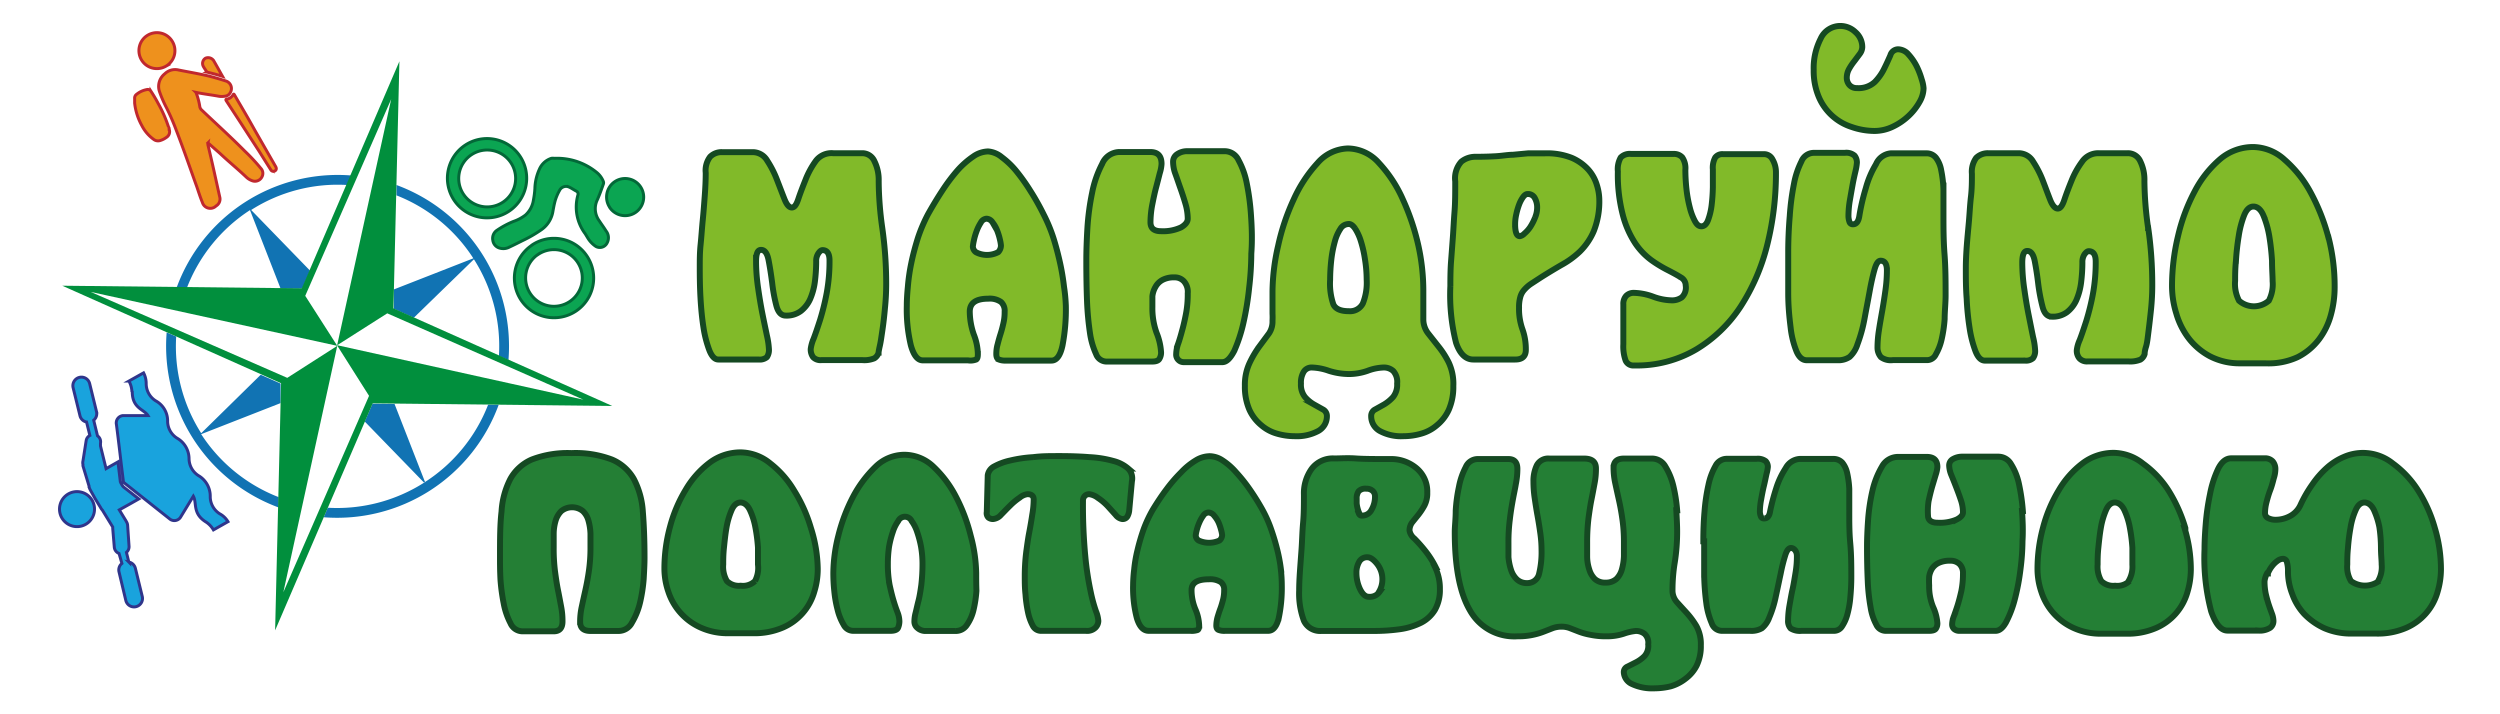 <svg id="mp" xmlns="http://www.w3.org/2000/svg" viewBox="0 0 210 60"><defs><style>.cls-1{fill:#247f35;}.cls-1,.cls-2{stroke:#154922;stroke-width:0.5px;}.cls-2{fill:#81ba29;}.cls-3{fill:#1173b3;}.cls-4{fill:#018f3d;}.cls-5{fill:#19a3dd;stroke:#2f358b;}.cls-5,.cls-6,.cls-7{stroke-width:0.25px;}.cls-5,.cls-7{fill-rule:evenodd;}.cls-6{fill:#ee911d;stroke:#c0282e;}.cls-7{fill:#0ba552;stroke:#036838;}</style></defs><title>mp</title><path class="cls-1" d="M54.07,48.63a13.1,13.1,0,0,1-.31,2,5.87,5.87,0,0,1-.67,1.66A1.27,1.27,0,0,1,52,53H49.6c-.58,0-.87-.25-.87-.76A6,6,0,0,1,48.86,51c.09-.42.19-.88.3-1.37s.21-1,.3-1.62a13.63,13.63,0,0,0,.14-2c0-.38,0-.78,0-1.18a4.69,4.69,0,0,0-.17-1.1,1.72,1.72,0,0,0-.47-.8,1.44,1.44,0,0,0-1.81,0,1.9,1.9,0,0,0-.47.78,4,4,0,0,0-.17,1.09c0,.41,0,.81,0,1.19a15.21,15.21,0,0,0,.11,2c.08.6.16,1.14.26,1.63s.18.94.26,1.36a6.36,6.36,0,0,1,.11,1.22c0,.56-.25.83-.74.83H43.88a1.11,1.11,0,0,1-1-.68,5.87,5.87,0,0,1-.57-1.66,16.29,16.29,0,0,1-.27-2C42,47.91,42,47.31,42,46.81c0-1.46,0-2.74.13-3.84a6.82,6.82,0,0,1,.74-2.74,3.77,3.77,0,0,1,1.8-1.63A8.4,8.4,0,0,1,48,38.06a8.62,8.62,0,0,1,3.4.54,3.82,3.82,0,0,1,1.84,1.63A6.82,6.82,0,0,1,54,43c.09,1.1.14,2.39.14,3.86C54.14,47.33,54.11,47.93,54.07,48.63Zm14.05-4.27a12.57,12.57,0,0,0-1.41-3.15,8.11,8.11,0,0,0-2-2.28A4,4,0,0,0,62.2,38a4.32,4.32,0,0,0-2.61.88,7.72,7.72,0,0,0-2,2.27,11.82,11.82,0,0,0-1.32,3.14,13.42,13.42,0,0,0-.46,3.48,6,6,0,0,0,.33,1.93,5,5,0,0,0,2.68,3,5.5,5.5,0,0,0,2.4.49h2a6,6,0,0,0,2.55-.48,4.66,4.66,0,0,0,2.63-3,6.39,6.39,0,0,0,.29-1.92A11.78,11.78,0,0,0,68.12,44.36Zm-4.7,4.45a1.46,1.46,0,0,1-1.2.39,1.43,1.43,0,0,1-1.16-.39,2.39,2.39,0,0,1-.31-1.39c0-.35,0-.82.06-1.4s.12-1.17.22-1.73a6.4,6.4,0,0,1,.44-1.47c.18-.4.43-.61.73-.61s.58.21.78.61a5.91,5.91,0,0,1,.47,1.47A13.86,13.86,0,0,1,63.67,46c0,.58,0,1.06,0,1.42A2.35,2.35,0,0,1,63.42,48.81ZM82,48.14A12.78,12.78,0,0,0,81.54,45a14.63,14.63,0,0,0-1.23-3.26,9.33,9.33,0,0,0-1.9-2.54,3.55,3.55,0,0,0-2.45-1,3.48,3.48,0,0,0-2.41,1,10,10,0,0,0-1.9,2.54A14.63,14.63,0,0,0,70.42,45,13.17,13.17,0,0,0,70,48.14a14.19,14.19,0,0,0,.08,1.51,9.82,9.82,0,0,0,.28,1.58,4.6,4.6,0,0,0,.51,1.26.91.91,0,0,0,.78.5h3.13c.36,0,.58-.08.66-.26a1.41,1.41,0,0,0,.11-.54,2.21,2.21,0,0,0-.15-.73c-.11-.28-.22-.6-.34-1s-.22-.81-.33-1.31a9.28,9.28,0,0,1-.15-1.77,10,10,0,0,1,.1-1.45A8,8,0,0,1,75,44.68a3.22,3.22,0,0,1,.45-.91.62.62,0,0,1,1.13,0,3.22,3.22,0,0,1,.46.91,8.82,8.82,0,0,1,.33,1.26,8.39,8.39,0,0,1,.12,1.41,15.38,15.38,0,0,1-.1,1.79c-.07.51-.15,1-.24,1.34s-.17.72-.24,1a2.87,2.87,0,0,0-.1.71.68.68,0,0,0,.27.57,1,1,0,0,0,.74.24h2.41a1.11,1.11,0,0,0,1-.52,3.64,3.64,0,0,0,.55-1.26,9.8,9.8,0,0,0,.24-1.59C82,49.06,82,48.57,82,48.14Zm12.77-8.78a3.05,3.05,0,0,0-1.25-.64,9.1,9.1,0,0,0-2-.32c-.76-.06-1.6-.09-2.49-.09s-1.52,0-2.24.09a11.18,11.18,0,0,0-1.92.28,5.05,5.05,0,0,0-1.36.5,1,1,0,0,0-.54.75L82.89,43a.53.53,0,0,0,.14.48.64.64,0,0,0,.38.12,1,1,0,0,0,.68-.36c.24-.24.48-.5.75-.76a5.19,5.19,0,0,1,.82-.68,1.27,1.27,0,0,1,.65-.29c.34,0,.52.15.52.45a7.61,7.61,0,0,1-.12,1.27c-.07.47-.16,1-.26,1.52s-.18,1.12-.26,1.73a16.56,16.56,0,0,0-.11,1.89c0,.48,0,1,.06,1.54a10.78,10.78,0,0,0,.21,1.51,4.13,4.13,0,0,0,.4,1.13.78.78,0,0,0,.66.44H91.2a1,1,0,0,0,.82-.27.83.83,0,0,0,.24-.56,2.69,2.69,0,0,0-.2-.82,12.94,12.94,0,0,1-.44-1.62,25.58,25.58,0,0,1-.45-2.94,45.89,45.89,0,0,1-.2-4.71.57.57,0,0,1,.16-.42.52.52,0,0,1,.36-.14,1.52,1.52,0,0,1,.73.31,4.56,4.56,0,0,1,.85.72l.65.72a.87.87,0,0,0,.55.34.46.46,0,0,0,.42-.2,1.29,1.29,0,0,0,.16-.48l.23-2.49A1.15,1.15,0,0,0,94.76,39.36Zm12.83,8.48a14.1,14.1,0,0,0-.3-1.62c-.14-.57-.31-1.15-.52-1.75a10.37,10.37,0,0,0-.76-1.7c-.33-.59-.69-1.16-1.06-1.69a13.13,13.13,0,0,0-1.13-1.41,5.39,5.39,0,0,0-1.14-1,2,2,0,0,0-1.07-.35,2.31,2.31,0,0,0-1.17.35,5.73,5.73,0,0,0-1.23,1A12.43,12.43,0,0,0,98,41.08c-.4.53-.78,1.1-1.14,1.69a10.55,10.55,0,0,0-.8,1.7,16.73,16.73,0,0,0-.51,1.74,11.37,11.37,0,0,0-.28,1.63,12,12,0,0,0-.09,1.34,10,10,0,0,0,.32,2.76c.22.7.54,1.05,1,1.05H100a1.52,1.52,0,0,0,.6-.07c.09-.05.13-.18.13-.38a3.73,3.73,0,0,0-.32-1.37,4.22,4.22,0,0,1-.32-1.6c0-.61.48-.91,1.45-.91a1.68,1.68,0,0,1,1,.23.79.79,0,0,1,.29.68,3.2,3.2,0,0,1-.1.83c-.07.26-.14.51-.23.75s-.16.47-.23.7a2.88,2.88,0,0,0-.1.69c0,.19.06.32.18.37a1.32,1.32,0,0,0,.57.08h3.6c.42,0,.71-.35.89-1.05a12.3,12.3,0,0,0,.26-2.78A11.62,11.62,0,0,0,107.59,47.84ZM102,43.33a2.3,2.3,0,0,1,.37.58,4.65,4.65,0,0,1,.21.63,2.44,2.44,0,0,1,.08.41.63.63,0,0,1-.22.45,2.09,2.09,0,0,1-1.76,0,.53.53,0,0,1-.24-.4,2.3,2.3,0,0,1,.07-.4,3.74,3.74,0,0,1,.22-.67,3,3,0,0,1,.34-.61.55.55,0,0,1,.45-.27A.65.65,0,0,1,102,43.33Zm18.59,4.3a7.66,7.66,0,0,0-.9-1.4,12.12,12.12,0,0,0-.89-1,1.09,1.09,0,0,1-.4-.66,1.11,1.11,0,0,1,.24-.71l.51-.63a5.56,5.56,0,0,0,.5-.76,2.2,2.2,0,0,0,.24-1.09,2.55,2.55,0,0,0-.9-2.05,3.31,3.31,0,0,0-2.21-.77c-1.23,0-2.19,0-2.89-.05s-1.3,0-1.81,0a2.22,2.22,0,0,0-1.9.87,3.51,3.51,0,0,0-.65,2.18c0,.8,0,1.59-.07,2.36s-.08,1.51-.13,2.21-.1,1.34-.14,1.94-.06,1.1-.06,1.53a6.52,6.52,0,0,0,.4,2.55A1.5,1.5,0,0,0,111,53h4.35a15.72,15.72,0,0,0,2.27-.15,5.76,5.76,0,0,0,1.77-.55,2.92,2.92,0,0,0,1.15-1.08,3.34,3.34,0,0,0,.41-1.72A4.07,4.07,0,0,0,120.54,47.63Zm-6.39-4.48a2.08,2.08,0,0,1-.15-.4,2.44,2.44,0,0,1-.09-.47c0-.15,0-.29,0-.4a1,1,0,0,1,.17-.62.78.78,0,0,1,.64-.21.76.76,0,0,1,.53.18.61.61,0,0,1,.2.48,2.14,2.14,0,0,1-.29,1.11.87.87,0,0,1-.77.49A.26.26,0,0,1,114.15,43.15Zm1.68,6.57a1,1,0,0,1-.9.41c-.28,0-.52-.21-.73-.63a3.17,3.17,0,0,1-.31-1.38,1.8,1.8,0,0,1,.22-.91.75.75,0,0,1,.71-.4c.24,0,.51.19.8.55a2.08,2.08,0,0,1,.45,1.36A2,2,0,0,1,115.83,49.72Zm25-6.86a13.29,13.29,0,0,0-.31-2,5.59,5.59,0,0,0-.67-1.66,1.29,1.29,0,0,0-1.13-.68h-2.36c-.58,0-.87.26-.87.77a6,6,0,0,0,.13,1.25c.09.42.19.88.3,1.37s.21,1,.3,1.63a13.39,13.39,0,0,1,.14,2c0,.39,0,.78,0,1.18a4.61,4.61,0,0,1-.17,1.1,1.8,1.8,0,0,1-.46.81,1.3,1.3,0,0,1-.91.31,1.27,1.27,0,0,1-.91-.31,1.88,1.88,0,0,1-.46-.79,3.59,3.59,0,0,1-.18-1.08c0-.4,0-.8,0-1.2a17.13,17.13,0,0,1,.11-2c.08-.6.16-1.14.26-1.63s.18-.94.26-1.36a6.36,6.36,0,0,0,.11-1.22c0-.55-.32-.83-1-.83h-2.9a1.08,1.08,0,0,0-1.07.57,3.06,3.06,0,0,0-.28,1.38,9.55,9.55,0,0,0,.1,1.35c.07.48.15,1,.24,1.49s.17,1,.24,1.51a10,10,0,0,1,.1,1.39,7.65,7.65,0,0,1-.21,2,1,1,0,0,1-1,.77,1.21,1.21,0,0,1-.86-.31,1.93,1.93,0,0,1-.49-.79,4.8,4.8,0,0,1-.22-1.08c0-.4,0-.8,0-1.2a15.09,15.09,0,0,1,.12-2c.07-.6.16-1.14.25-1.63s.19-.94.26-1.36a6.38,6.38,0,0,0,.12-1.22c0-.55-.25-.83-.75-.83h-2.59a1.1,1.1,0,0,0-1,.68,5.87,5.87,0,0,0-.57,1.66,13.21,13.21,0,0,0-.27,2c0,.7-.08,1.3-.08,1.8,0,2.94.43,5.14,1.28,6.58a4.26,4.26,0,0,0,4,2.17,5.81,5.81,0,0,0,2.24-.41l.72-.28a2.19,2.19,0,0,1,.75-.12,1.89,1.89,0,0,1,.67.12l.72.28a5.32,5.32,0,0,0,1,.28,6.36,6.36,0,0,0,1.42.13,4.5,4.5,0,0,0,1.4-.22A4.45,4.45,0,0,1,137.4,53a1.17,1.17,0,0,1,.74.24,1,1,0,0,1,.31.88,1.27,1.27,0,0,1-.32,1,2.85,2.85,0,0,1-.7.51l-.71.36a.5.5,0,0,0-.32.46,1.14,1.14,0,0,0,.67,1,4,4,0,0,0,1.9.37,5.92,5.92,0,0,0,1.38-.17A3.69,3.69,0,0,0,141.6,57a3.17,3.17,0,0,0,.92-1.09,3.71,3.71,0,0,0,.35-1.69,3.15,3.15,0,0,0-.37-1.63,6.94,6.94,0,0,0-.82-1.11l-.82-.9a1.47,1.47,0,0,1-.37-1,14.56,14.56,0,0,1,.19-2.34,16.28,16.28,0,0,0,.2-2.61C140.88,44.16,140.85,43.56,140.81,42.86Zm2.27,2.61q0,1.43,0,2.79a20.51,20.51,0,0,0,.18,2.41,6.23,6.23,0,0,0,.46,1.69.91.91,0,0,0,.82.63H147a1.74,1.74,0,0,0,1-.22,2.09,2.09,0,0,0,.62-.9,9.13,9.13,0,0,0,.55-1.78c.15-.68.28-1.32.41-1.92a14.57,14.57,0,0,1,.38-1.52c.13-.42.29-.62.49-.62s.49.22.49.68a8.32,8.32,0,0,1-.11,1.37c-.08.48-.16,1-.26,1.44s-.18.94-.26,1.38a7.75,7.75,0,0,0-.11,1.2.91.91,0,0,0,.22.69,1.46,1.46,0,0,0,.92.2h2.74a.79.79,0,0,0,.66-.39,3.29,3.29,0,0,0,.44-1,7.91,7.91,0,0,0,.25-1.45c.05-.54.08-1.1.08-1.67,0-.92,0-1.88-.09-2.86s-.08-1.91-.08-2.8c0-.63,0-1.21,0-1.74a7.9,7.9,0,0,0-.18-1.35,2.08,2.08,0,0,0-.41-.87,1,1,0,0,0-.76-.31h-2.82a1.44,1.44,0,0,0-1.17.77,6.81,6.81,0,0,0-.8,1.7,18.09,18.09,0,0,0-.51,1.93c-.06.4-.23.6-.5.6a.27.27,0,0,1-.28-.18,1.12,1.12,0,0,1-.08-.44,5.93,5.93,0,0,1,.11-1c.07-.39.14-.76.23-1.13s.15-.69.22-1a3.38,3.38,0,0,0,.11-.57.69.69,0,0,0-.18-.49,1.09,1.09,0,0,0-.78-.2H145a1.06,1.06,0,0,0-.9.6,5.47,5.47,0,0,0-.59,1.59,16,16,0,0,0-.33,2.23C143.11,43.77,143.08,44.61,143.08,45.47Zm26.77-2.55a16.83,16.83,0,0,0-.33-2.28,5.07,5.07,0,0,0-.66-1.65,1.23,1.23,0,0,0-1.08-.63h-3a1.55,1.55,0,0,0-.78.19.61.61,0,0,0-.34.55,2.3,2.3,0,0,0,.18.8c.13.31.26.64.4,1s.27.71.39,1.07a3.23,3.23,0,0,1,.19,1.07c0,.22-.18.42-.53.6a3.59,3.59,0,0,1-1.58.27c-.56,0-.83-.21-.83-.62A5.69,5.69,0,0,1,162,42.1c.09-.42.19-.83.3-1.22l.3-1a2.71,2.71,0,0,0,.14-.65c0-.57-.3-.85-.89-.85h-2.43a1.53,1.53,0,0,0-1.34.82,7,7,0,0,0-.79,2,16,16,0,0,0-.37,2.47q-.09,1.3-.09,2.25,0,1.56.06,2.85a16,16,0,0,0,.24,2.24,4.44,4.44,0,0,0,.48,1.46.87.87,0,0,0,.77.52h3.67c.29,0,.48-.06.56-.18a.78.78,0,0,0,.13-.46,4,4,0,0,0-.36-1.37,4.52,4.52,0,0,1-.33-1.8,6.3,6.3,0,0,1,0-.75,1.73,1.73,0,0,1,.24-.66,1.36,1.36,0,0,1,.55-.48,2.17,2.17,0,0,1,1-.19,1.08,1.08,0,0,1,.76.28,1.05,1.05,0,0,1,.29.8,7.23,7.23,0,0,1-.14,1.48c-.1.44-.2.83-.31,1.18s-.22.65-.31.91a2,2,0,0,0-.15.68.52.52,0,0,0,.18.42.66.66,0,0,0,.42.14h3.05c.33,0,.64-.26.91-.78a9.09,9.09,0,0,0,.72-1.93,18.89,18.89,0,0,0,.46-2.46,19.38,19.38,0,0,0,.17-2.37C169.94,44.6,169.91,43.76,169.85,42.92Zm13.65,1.44a12.57,12.57,0,0,0-1.41-3.15A8.27,8.27,0,0,0,180,38.93a4,4,0,0,0-2.46-.89,4.32,4.32,0,0,0-2.61.88,7.72,7.72,0,0,0-2,2.27,11.82,11.82,0,0,0-1.32,3.14,13.42,13.42,0,0,0-.46,3.48,6,6,0,0,0,.33,1.93,5,5,0,0,0,2.68,3,5.47,5.47,0,0,0,2.4.49h2a6,6,0,0,0,2.55-.48,4.66,4.66,0,0,0,2.63-3,6.72,6.72,0,0,0,.29-1.92A11.78,11.78,0,0,0,183.5,44.36Zm-4.7,4.45a1.46,1.46,0,0,1-1.2.39,1.43,1.43,0,0,1-1.16-.39,2.39,2.39,0,0,1-.31-1.39c0-.35,0-.82.06-1.4s.12-1.17.22-1.73a6.4,6.4,0,0,1,.44-1.47c.18-.4.43-.61.73-.61s.58.21.78.61a5.91,5.91,0,0,1,.47,1.47,13.86,13.86,0,0,1,.22,1.73c0,.58,0,1.06,0,1.42A2.35,2.35,0,0,1,178.8,48.81Zm11.63-.64a2.43,2.43,0,0,1,.35-.61,2.07,2.07,0,0,1,.45-.44.82.82,0,0,1,.46-.18.34.34,0,0,1,.34.28,2.64,2.64,0,0,1,.09.78,5.21,5.21,0,0,0,.36,1.9,4.84,4.84,0,0,0,1,1.67,5.55,5.55,0,0,0,1.7,1.2,5.65,5.65,0,0,0,2.32.45h2a6,6,0,0,0,2.55-.48,4.66,4.66,0,0,0,2.63-3,6.72,6.72,0,0,0,.29-1.92,12.1,12.1,0,0,0-.52-3.49,11.89,11.89,0,0,0-1.41-3.15A8.29,8.29,0,0,0,201,38.93a4,4,0,0,0-4.11-.55,5.17,5.17,0,0,0-1.44.92,7.62,7.62,0,0,0-1.22,1.4,10.5,10.5,0,0,0-1,1.74,2,2,0,0,1-.92.94,2.52,2.52,0,0,1-1.14.28,1.39,1.39,0,0,1-.65-.14.47.47,0,0,1-.26-.42,3.76,3.76,0,0,1,.13-.93c.09-.35.19-.69.31-1s.21-.65.3-1a2.56,2.56,0,0,0,.13-.7,1,1,0,0,0-.22-.71.88.88,0,0,0-.71-.26h-2.78c-.44,0-.81.3-1.1.89a8.66,8.66,0,0,0-.68,2.12,20.11,20.11,0,0,0-.36,2.52c-.07.86-.1,1.56-.1,2.1a17.6,17.6,0,0,0,.56,5.23c.37,1.07.83,1.61,1.37,1.61h2.59a1.63,1.63,0,0,0,1-.24.71.71,0,0,0,.27-.57,1.86,1.86,0,0,0-.13-.62c-.08-.22-.17-.46-.26-.73s-.17-.57-.25-.9a5.05,5.05,0,0,1-.11-1.08A1.86,1.86,0,0,1,190.43,48.17Zm9.33.64a2,2,0,0,1-2.35,0,2.32,2.32,0,0,1-.31-1.39c0-.35,0-.82.06-1.4a16,16,0,0,1,.22-1.73,5.94,5.94,0,0,1,.44-1.47c.18-.4.43-.61.73-.61s.58.21.78.61a6.35,6.35,0,0,1,.47,1.47A12.21,12.21,0,0,1,200,46c0,.58.06,1.06.06,1.42A2.34,2.34,0,0,1,199.76,48.81Z"/><path class="cls-2" d="M74.44,23.84a19.9,19.9,0,0,1-.1,2c-.06.68-.13,1.3-.21,1.84s-.14,1-.22,1.35-.11.54-.11.59a.82.82,0,0,1-.36.48,2.21,2.21,0,0,1-1,.15H69A.86.86,0,0,1,68.3,30a1.1,1.1,0,0,1-.2-.68,3.15,3.15,0,0,1,.24-.86c.16-.42.34-.95.55-1.6a20.8,20.8,0,0,0,.55-2.23,14.67,14.67,0,0,0,.24-2.75c0-.58-.2-.87-.59-.87-.11,0-.22.09-.34.26a1.13,1.13,0,0,0-.19.69,13.49,13.49,0,0,1-.11,1.7,5.43,5.43,0,0,1-.4,1.47,2.67,2.67,0,0,1-.78,1,2,2,0,0,1-1.27.38c-.38,0-.64-.28-.79-.85a13.88,13.88,0,0,1-.35-1.91c-.09-.69-.19-1.33-.3-1.9s-.32-.86-.63-.86-.42.35-.42,1a15.68,15.68,0,0,0,.17,2.2c.11.77.23,1.5.37,2.2s.27,1.31.38,1.84a6.37,6.37,0,0,1,.16,1.1,1.08,1.08,0,0,1-.17.67.93.93,0,0,1-.69.2H60.34c-.31,0-.56-.28-.76-.79a9.55,9.55,0,0,1-.49-1.91c-.12-.77-.2-1.61-.25-2.5s-.06-1.75-.06-2.54c0-.6,0-1.23.07-1.91s.11-1.35.18-2.05.12-1.38.17-2.06.08-1.32.08-1.92a1.9,1.9,0,0,1,.37-1.35,1.35,1.35,0,0,1,1-.39h2.58a1.41,1.41,0,0,1,1.22.72,8.38,8.38,0,0,1,.82,1.61c.23.59.43,1.12.62,1.6s.39.72.62.72.39-.24.55-.72.36-1,.6-1.6a7.13,7.13,0,0,1,.88-1.61A1.65,1.65,0,0,1,70,12.87h2.45a1.11,1.11,0,0,1,1,.67,3.53,3.53,0,0,1,.36,1.67,29.25,29.25,0,0,0,.3,3.93A33.12,33.12,0,0,1,74.44,23.84Zm14.94.26c-.07-.6-.17-1.25-.32-1.94s-.33-1.39-.55-2.1a13,13,0,0,0-.82-2c-.35-.71-.73-1.39-1.12-2a16.47,16.47,0,0,0-1.2-1.69,6.81,6.81,0,0,0-1.21-1.16A2.06,2.06,0,0,0,83,12.72a2.27,2.27,0,0,0-1.24.42,7.17,7.17,0,0,0-1.32,1.16A15.24,15.24,0,0,0,79.16,16c-.42.64-.83,1.32-1.21,2a13.09,13.09,0,0,0-.85,2c-.22.71-.41,1.41-.55,2.09a16.16,16.16,0,0,0-.29,2c-.06.63-.09,1.16-.09,1.61A13,13,0,0,0,76.51,29c.23.84.57,1.27,1,1.27h3.79A1.36,1.36,0,0,0,82,30.2c.1-.06.14-.21.14-.46a4.72,4.72,0,0,0-.34-1.64,6,6,0,0,1-.34-1.92c0-.73.52-1.09,1.54-1.09a1.64,1.64,0,0,1,1.08.27,1,1,0,0,1,.31.82,4.09,4.09,0,0,1-.11,1c-.07.31-.15.61-.24.89s-.17.57-.24.85a2.94,2.94,0,0,0-.11.82c0,.23.06.38.19.45a1.41,1.41,0,0,0,.6.1h3.84c.44,0,.75-.43.93-1.27a15.86,15.86,0,0,0,.28-3.34A14,14,0,0,0,89.38,24.1Zm-6-5.41a2.49,2.49,0,0,1,.39.7,5,5,0,0,1,.23.76,3.21,3.21,0,0,1,.08.48.82.82,0,0,1-.23.55,2,2,0,0,1-1.88,0,.63.63,0,0,1-.25-.47,4,4,0,0,1,.08-.48,5.11,5.11,0,0,1,.23-.8,3.55,3.55,0,0,1,.36-.73.59.59,0,0,1,.48-.33A.64.64,0,0,1,83.38,18.69Zm21.71-.5a20.23,20.23,0,0,0-.35-2.73,6.6,6.6,0,0,0-.7-2,1.29,1.29,0,0,0-1.14-.76H99.73a1.47,1.47,0,0,0-.83.24.75.75,0,0,0-.36.66,2.94,2.94,0,0,0,.19,1c.14.38.27.78.42,1.2s.29.85.42,1.29a4.54,4.54,0,0,1,.2,1.28c0,.27-.19.51-.56.73a3.57,3.57,0,0,1-1.69.32c-.59,0-.88-.25-.88-.75a8.22,8.22,0,0,1,.14-1.43c.1-.5.2-1,.32-1.45s.23-.88.32-1.24a3.18,3.18,0,0,0,.15-.78c0-.68-.32-1-.95-1H94a1.6,1.6,0,0,0-1.42,1,8.82,8.82,0,0,0-.84,2.41,21.27,21.27,0,0,0-.4,3q-.09,1.56-.09,2.7,0,1.88.06,3.42a25.07,25.07,0,0,0,.25,2.69,6.37,6.37,0,0,0,.51,1.75.94.94,0,0,0,.83.63h3.9c.31,0,.51-.08.59-.23a1,1,0,0,0,.14-.55,5.17,5.17,0,0,0-.38-1.64,6.11,6.11,0,0,1-.35-2.16c0-.3,0-.6,0-.9a2,2,0,0,1,.26-.79,1.47,1.47,0,0,1,.58-.58,2,2,0,0,1,1-.22,1.05,1.05,0,0,1,.82.34,1.33,1.33,0,0,1,.31,1,8.65,8.65,0,0,1-.16,1.78q-.15.78-.33,1.41c-.11.41-.22.78-.33,1.09a2.81,2.81,0,0,0-.15.82.62.62,0,0,0,.19.5.61.61,0,0,0,.45.18h3.24c.35,0,.67-.32,1-.95a12.76,12.76,0,0,0,.76-2.31,24.85,24.85,0,0,0,.49-3,25.31,25.31,0,0,0,.18-2.85C105.19,20.22,105.16,19.21,105.09,18.19Zm14.06,2.47a19.73,19.73,0,0,0-1.31-3.91,11,11,0,0,0-2-3.05,3.55,3.55,0,0,0-2.61-1.23,3.5,3.5,0,0,0-2.56,1.23,11.46,11.46,0,0,0-2,3.05,18.52,18.52,0,0,0-1.31,3.91,17.64,17.64,0,0,0-.47,3.8c0,.34,0,.61,0,.83s0,.4,0,.57l0,.49a5.44,5.44,0,0,1,0,.6A1.79,1.79,0,0,1,106.6,28l-.83,1.12a8.46,8.46,0,0,0-.82,1.4,4.35,4.35,0,0,0-.38,1.9,4.84,4.84,0,0,0,.38,2,3.61,3.61,0,0,0,1,1.3,3.43,3.43,0,0,0,1.33.71,5.31,5.31,0,0,0,1.46.21,3.81,3.81,0,0,0,2-.44,1.41,1.41,0,0,0,.72-1.25.62.62,0,0,0-.34-.56l-.75-.42a3,3,0,0,1-.75-.62,1.66,1.66,0,0,1-.34-1.13,1.74,1.74,0,0,1,.24-1,.77.77,0,0,1,.66-.35,4.69,4.69,0,0,1,1.45.28,5.69,5.69,0,0,0,1.7.27,4.76,4.76,0,0,0,1.54-.27,4.16,4.16,0,0,1,1.37-.28,1.17,1.17,0,0,1,.79.29,1.36,1.36,0,0,1,.33,1.06,1.66,1.66,0,0,1-.34,1.13,3.34,3.34,0,0,1-.75.62l-.75.42a.6.6,0,0,0-.34.56,1.41,1.41,0,0,0,.72,1.25,3.77,3.77,0,0,0,2,.44,5.33,5.33,0,0,0,1.47-.21,3.43,3.43,0,0,0,1.33-.71,3.61,3.61,0,0,0,1-1.3,4.84,4.84,0,0,0,.38-2,4.22,4.22,0,0,0-.4-2,7.44,7.44,0,0,0-.86-1.33l-.86-1.09a1.93,1.93,0,0,1-.4-1.2c0-.38,0-.74,0-1.08s0-.79,0-1.34A17.64,17.64,0,0,0,119.15,20.66Zm-5.32-1.46a4.19,4.19,0,0,1,.49,1.08,9.79,9.79,0,0,1,.34,1.52,10.8,10.8,0,0,1,.14,1.69,4.69,4.69,0,0,1-.32,2,1.21,1.21,0,0,1-1.18.65c-.69,0-1.12-.19-1.3-.58a5.39,5.39,0,0,1-.27-2.06,15.77,15.77,0,0,1,.1-1.68,9.88,9.88,0,0,1,.29-1.51,3.62,3.62,0,0,1,.47-1.08.81.81,0,0,1,.66-.41C113.45,18.79,113.64,18.93,113.83,19.2Zm20.31-3.65a3.43,3.43,0,0,0-.71-1.29,4,4,0,0,0-1.4-1,5.62,5.62,0,0,0-2.25-.38c-.53,0-1,0-1.42,0l-1.27.12c-.42,0-.89.09-1.39.12s-1.08.05-1.74.05a1.88,1.88,0,0,0-1.21.41,2.09,2.09,0,0,0-.51,1.66c0,.93,0,1.77-.06,2.54s-.09,1.48-.14,2.16-.1,1.35-.15,2-.06,1.36-.06,2.09a16.41,16.41,0,0,0,.48,4.77c.32.93.81,1.4,1.45,1.4h3.53c.59,0,.88-.28.88-.82a5,5,0,0,0-.28-1.71,5.09,5.09,0,0,1-.29-1.83,3.06,3.06,0,0,1,.1-.87,1.49,1.49,0,0,1,.33-.62,2.94,2.94,0,0,1,.58-.51l.86-.56q.79-.5,1.65-1a7.39,7.39,0,0,0,1.58-1.14,5.35,5.35,0,0,0,1.18-1.73,6.74,6.74,0,0,0,.46-2.71A4.3,4.3,0,0,0,134.14,15.55Zm-5.2,2.74a4.39,4.39,0,0,1-.4.78,2.69,2.69,0,0,1-.49.55.72.72,0,0,1-.38.22c-.27,0-.4-.34-.4-1a3.71,3.71,0,0,1,.1-.85,5.68,5.68,0,0,1,.24-.82,2.74,2.74,0,0,1,.33-.62c.13-.17.25-.25.36-.25a.64.64,0,0,1,.63.35,1.57,1.57,0,0,1,.19.79A2.19,2.19,0,0,1,128.94,18.29Zm19.95-4.9a.79.79,0,0,0-.74-.44h-3.41a.74.74,0,0,0-.66.28,1.8,1.8,0,0,0-.2,1c0,.45,0,.95,0,1.5a14.68,14.68,0,0,1-.11,1.56,5.58,5.58,0,0,1-.3,1.22c-.13.33-.32.5-.55.5s-.39-.15-.55-.44a5,5,0,0,1-.42-1.11,11,11,0,0,1-.28-1.51,15.9,15.9,0,0,1-.1-1.67,1.62,1.62,0,0,0-.26-1.06.93.93,0,0,0-.71-.29H137a1.05,1.05,0,0,0-.86.3,2,2,0,0,0-.24,1.17,13.47,13.47,0,0,0,.42,3.67,8,8,0,0,0,1.05,2.38,5.73,5.73,0,0,0,1.38,1.43,10.72,10.72,0,0,0,1.38.83c.42.22.78.41,1.06.59a.78.78,0,0,1,.41.68,1.13,1.13,0,0,1-.33,1,1.39,1.39,0,0,1-.83.25,4.73,4.73,0,0,1-1.6-.32,5,5,0,0,0-1.6-.31.88.88,0,0,0-.64.25,1,1,0,0,0-.24.72v3.34a3.56,3.56,0,0,0,.19,1.37.7.7,0,0,0,.71.42,9.86,9.86,0,0,0,5.24-1.36,11.61,11.61,0,0,0,3.72-3.6,17.09,17.09,0,0,0,2.23-5.18,24.77,24.77,0,0,0,.73-6.06A2.14,2.14,0,0,0,148.89,13.39Zm1.32,7.86c0,1.15,0,2.26,0,3.35s.09,2,.2,2.9a7.73,7.73,0,0,0,.49,2c.21.5.5.76.87.76h2.6a1.66,1.66,0,0,0,1-.28,2.4,2.4,0,0,0,.66-1.07,12.33,12.33,0,0,0,.59-2.14c.15-.81.3-1.58.43-2.3s.27-1.33.41-1.83.31-.74.51-.74c.36,0,.53.27.53.82a12.07,12.07,0,0,1-.12,1.64c-.08.58-.17,1.16-.27,1.73s-.2,1.12-.28,1.65a9.75,9.75,0,0,0-.12,1.45A1.22,1.22,0,0,0,158,30a1.39,1.39,0,0,0,1,.25h2.91a.82.82,0,0,0,.7-.48,4.5,4.5,0,0,0,.48-1.23,11.08,11.08,0,0,0,.26-1.74c0-.65.08-1.32.08-2,0-1.11,0-2.26-.09-3.44s-.09-2.29-.09-3.35c0-.77,0-1.46,0-2.09a9.63,9.63,0,0,0-.19-1.62,2.43,2.43,0,0,0-.44-1.05,1,1,0,0,0-.8-.37h-3a1.5,1.5,0,0,0-1.24.92,7.76,7.76,0,0,0-.85,2,17.76,17.76,0,0,0-.54,2.31c-.07.49-.25.73-.54.73a.29.29,0,0,1-.3-.22,1.56,1.56,0,0,1-.08-.53,8.33,8.33,0,0,1,.11-1.22c.08-.46.16-.92.24-1.36s.17-.83.25-1.17a4.2,4.2,0,0,0,.11-.68.92.92,0,0,0-.19-.58,1.05,1.05,0,0,0-.83-.24h-2.64a1.13,1.13,0,0,0-1,.72,7,7,0,0,0-.63,1.9,20.87,20.87,0,0,0-.35,2.68C150.25,19.21,150.21,20.23,150.21,21.25ZM157.44,11a3.56,3.56,0,0,0,1.56-.36,5.13,5.13,0,0,0,1.32-.9,4.93,4.93,0,0,0,.92-1.17,2.41,2.41,0,0,0,.34-1.15,3,3,0,0,0-.16-.76A6.29,6.29,0,0,0,161,5.57a4.51,4.51,0,0,0-.69-1,1.18,1.18,0,0,0-.88-.43.69.69,0,0,0-.64.51c-.15.34-.32.72-.52,1.12a4.3,4.3,0,0,1-.79,1.12,2,2,0,0,1-1.49.51.81.81,0,0,1-.63-.25.91.91,0,0,1-.23-.64,1.51,1.51,0,0,1,.2-.73,4.94,4.94,0,0,1,.44-.65l.45-.6a1,1,0,0,0,.21-.56,1.66,1.66,0,0,0-.57-1.27,1.83,1.83,0,0,0-1.26-.52,1.81,1.81,0,0,0-1.67,1.08,5.4,5.4,0,0,0-.58,2.6,5.63,5.63,0,0,0,.42,2.26,4.48,4.48,0,0,0,2.78,2.55A5.93,5.93,0,0,0,157.44,11Zm23,8.14a29.4,29.4,0,0,1-.31-3.93,3.53,3.53,0,0,0-.35-1.67,1.13,1.13,0,0,0-1.06-.67h-2.44a1.64,1.64,0,0,0-1.39.72A7.13,7.13,0,0,0,174,15.2c-.24.59-.44,1.12-.6,1.6s-.34.72-.55.72-.44-.24-.63-.72-.38-1-.61-1.6a8.38,8.38,0,0,0-.82-1.61,1.41,1.41,0,0,0-1.22-.72H167a1.39,1.39,0,0,0-1,.39,2,2,0,0,0-.36,1.35c0,.6,0,1.24-.08,1.92s-.11,1.37-.17,2.06-.13,1.38-.18,2.05-.08,1.31-.08,1.91c0,.79,0,1.64.07,2.54a23,23,0,0,0,.25,2.5,9.55,9.55,0,0,0,.49,1.91c.2.51.45.77.76.79h3.39a.89.89,0,0,0,.68-.2,1,1,0,0,0,.18-.67,5.74,5.74,0,0,0-.17-1.1c-.11-.53-.23-1.14-.37-1.84s-.26-1.43-.37-2.2a15.68,15.68,0,0,1-.17-2.2q0-1,.42-1c.31,0,.52.29.63.86s.21,1.21.29,1.9a15.5,15.5,0,0,0,.36,1.91c.14.57.41.85.79.85a2,2,0,0,0,1.27-.38,2.67,2.67,0,0,0,.78-1,5.43,5.43,0,0,0,.4-1.47,13.49,13.49,0,0,0,.11-1.7,1.2,1.2,0,0,1,.18-.69c.13-.17.24-.26.35-.26.39,0,.59.29.59.87a14.67,14.67,0,0,1-.24,2.75,20.8,20.8,0,0,1-.55,2.23c-.21.65-.39,1.18-.55,1.6a2.94,2.94,0,0,0-.25.86,1,1,0,0,0,.21.68.86.86,0,0,0,.72.27h3.41a2.26,2.26,0,0,0,1-.15.82.82,0,0,0,.36-.48c0-.05,0-.24.11-.59s.15-.8.22-1.35.14-1.16.21-1.84a19.9,19.9,0,0,0,.1-2A33.12,33.12,0,0,0,180.45,19.14Zm15.14.78a16.94,16.94,0,0,0-1.5-3.78,9.78,9.78,0,0,0-2.18-2.73,4,4,0,0,0-2.61-1.06,4.27,4.27,0,0,0-2.78,1,9.07,9.07,0,0,0-2.16,2.73,15.43,15.43,0,0,0-1.4,3.77,18,18,0,0,0-.5,4.18,7.83,7.83,0,0,0,.36,2.31,6.32,6.32,0,0,0,1.05,2.09,5.54,5.54,0,0,0,1.8,1.51,5.45,5.45,0,0,0,2.55.58h2.11A5.84,5.84,0,0,0,193,30a5.19,5.19,0,0,0,1.8-1.5,6,6,0,0,0,1-2.07,8.72,8.72,0,0,0,.31-2.3A16.44,16.44,0,0,0,195.59,19.92Zm-5,5.34a1.9,1.9,0,0,1-2.5,0,3.05,3.05,0,0,1-.33-1.67c0-.41,0-1,.07-1.68a20.16,20.16,0,0,1,.23-2.07,8.15,8.15,0,0,1,.46-1.76c.2-.49.46-.73.78-.73s.62.24.83.73a8,8,0,0,1,.5,1.76,20.16,20.16,0,0,1,.23,2.07c0,.71.05,1.28.05,1.71A3,3,0,0,1,190.58,25.26Z"/><path class="cls-3" d="M33.14,33.93l2.57,6.58-.07.05-5-5.15.65-1.5Zm6.67-12.15-.05-.08-6.67,2.61,0,1.63,1.67.75ZM21,17.65l2.57,6.59,1.83,0,.65-1.5-5-5.15Zm-4.1,18.74,0,.08,6.67-2.61,0-1.64-1.67-.74ZM21,17.65l.08,0a13.5,13.5,0,0,1,8.09-2.11l.34-.8a14.41,14.41,0,0,0-14.68,9.44h.87A13.61,13.61,0,0,1,21,17.65ZM39.76,21.7l.05.08a13.57,13.57,0,0,1,2.1,8.11l.8.36A14.42,14.42,0,0,0,33.3,15.54l0,.87A13.55,13.55,0,0,1,39.76,21.7ZM41,34a13.54,13.54,0,0,1-5.3,6.49l-.07.05a13.62,13.62,0,0,1-8.1,2.11l-.34.8A14.45,14.45,0,0,0,41.89,34ZM16.9,36.47l0-.08a13.58,13.58,0,0,1-2.1-8.12l-.8-.35a14.44,14.44,0,0,0,9.41,14.71l0-.87A13.61,13.61,0,0,1,16.9,36.47Z"/><path class="cls-4" d="M33.05,25.9l.5-20.75-8.2,19.07L5.23,24l18.38,8.19-.5,20.76,8.2-19.07,20.12.22Zm-4.71,3.15h0L31,33.25,23.8,49.75l4.53-20.7h0l-4.2,2.69L7.62,24.52l20.71,4.53h0l-2.69-4.2L32.86,8.33,28.32,29h0l4.21-2.68L49,33.57,28.33,29Z"/><path class="cls-5" d="M11.11,32.91c0,1.4,1,1.47,1.32,2h-2.1a.62.62,0,0,0-.55.75c.21,1.62.37,3.08.58,4.75a.24.24,0,0,0,.09.16l3.78,3a.62.62,0,0,0,.92-.1l1.09-1.79c.32.57-.1,1.46,1.08,2.18h0a2,2,0,0,1,.61.65l1.22-.69a1.81,1.81,0,0,0-.69-.66,1.7,1.7,0,0,1-.8-1.43A2,2,0,0,0,16.75,40a1.71,1.71,0,0,1-.87-1.45,2,2,0,0,0-1-1.74,1.69,1.69,0,0,1-.8-1.5,1.92,1.92,0,0,0-1-1.64,1.7,1.7,0,0,1-.8-1.43,1.93,1.93,0,0,0-.22-.92l-1.23.69a2,2,0,0,1,.25.86Zm-3.63,8,0-.08-.51-1.69a.5.5,0,0,1,0-.12.61.61,0,0,1,0-.3L7.24,37a.59.59,0,0,1,.31-.42l-.28-1.13a.71.71,0,0,1-.55-.52l-.58-2.37a.72.72,0,0,1,.53-.86h0a.71.71,0,0,1,.86.52l.58,2.37a.72.72,0,0,1-.24.71l.32,1.31a.61.61,0,0,1,.25.62l0,.23.47,1.91.24-.14.76-.43.19,1.6a.64.64,0,0,0,.11.27.81.81,0,0,0,.17.24l1.28,1-.76.43-.88.49.55.9.06.11a.66.66,0,0,1,.09.28l.12,1.77a.62.62,0,0,1-.22.51l.2.81a.71.71,0,0,1,.55.52l.58,2.37a.71.71,0,0,1-.52.86h0a.71.71,0,0,1-.86-.52L10,48.05a.7.7,0,0,1,.24-.72L10,46.49a.62.62,0,0,1-.4-.54L9.47,44.4l0-.13-.87-1.42a.05.05,0,0,1,0,0,1,1,0,0,1-.16-.23L8,41.9l-.38-.68a1.3,1.3,0,0,1-.13-.3ZM5.19,43.49a1.47,1.47,0,1,0,.55-2A1.47,1.47,0,0,0,5.19,43.49Z"/><path class="cls-6" d="M21.91,14.14a.61.61,0,0,1,.08.74.65.65,0,0,1-.81.3,1.38,1.38,0,0,1-.49-.3c-.71-.68-1.48-1.3-2.22-2l-1-.88a.53.53,0,0,0,0,.19c.36,1.46.67,2.93,1,4.41a.67.67,0,0,1-.32.7A.69.69,0,0,1,17,17c-.18-.43-.32-.88-.47-1.32-.57-1.58-1.11-3.16-1.72-4.73A18.4,18.4,0,0,0,14,9.08a10.2,10.2,0,0,1-.59-1.35,1.35,1.35,0,0,1,.43-1.53A1.24,1.24,0,0,1,15,5.88c.84.17,1.7.31,2.54.51.48.12.95.26,1.42.41a.66.66,0,0,1,.37,1,.53.53,0,0,1-.38.27,1.58,1.58,0,0,1-.65,0c-.61-.11-1.23-.18-1.84-.31l0,0A5.61,5.61,0,0,1,16.79,9a.55.55,0,0,0,.14.23c1.21,1.15,2.45,2.27,3.62,3.45A16.12,16.12,0,0,1,21.91,14.14Zm-7.7-3.28c0-.06,0-.12-.05-.18a10.78,10.78,0,0,0-.88-2c-.21-.4-.4-.71-.59-1a.32.32,0,0,0-.38-.15,1.87,1.87,0,0,0-.82.38.39.39,0,0,0-.18.37c0,.12,0,.25,0,.38a5,5,0,0,0,.6,1.88,3.27,3.27,0,0,0,1,1.17.6.6,0,0,0,.53.1,1.71,1.71,0,0,0,.54-.27A.56.56,0,0,0,14.21,10.86Zm-.29-5.29a1.5,1.5,0,0,0,.58-2.05,1.51,1.51,0,1,0-.58,2.05ZM21.44,11h0l-.53-.94c-.4-.7-.81-1.39-1.21-2.08-.05-.09-.08-.1-.13,0a.74.74,0,0,1-.51.35c-.11,0-.1.06-.05.14l1.15,1.76,1.59,2.45,1,1.59a.25.25,0,0,0,.38.06c.1-.09.11-.21,0-.38Zm-4-4.93c.42.1.84.21,1.25.34-.25-.44-.49-.88-.74-1.31a.56.56,0,0,0-.69-.21.52.52,0,0,0-.19.67c.08.16.2.31.29.46A.14.14,0,0,0,17.47,6.06Z"/><path class="cls-7" d="M49.16,19.64a3.72,3.72,0,0,1-.62-3.24.27.27,0,0,0-.14-.35c-.21-.11-.41-.26-.63-.35A.61.61,0,0,0,47,16a4.17,4.17,0,0,0-.36.84c-.09.32-.15.66-.21,1a2.33,2.33,0,0,1-1,1.49,11,11,0,0,1-1.53.88c-.36.18-.71.36-1.08.53a1.09,1.09,0,0,1-.85.1.78.78,0,0,1-.57-.64.82.82,0,0,1,.32-.84,7.36,7.36,0,0,1,1.41-.76,3.55,3.55,0,0,0,1-.53,2.12,2.12,0,0,0,.68-1.28,7.55,7.55,0,0,0,.12-.94,4.19,4.19,0,0,1,.38-1.64,1.64,1.64,0,0,1,1-.91.69.69,0,0,1,.24,0,5.26,5.26,0,0,1,3.57,1.18,1.84,1.84,0,0,1,.56.76.31.31,0,0,1,0,.23c-.16.45-.32.91-.52,1.35a1.71,1.71,0,0,0,.18,1.73c.19.29.39.56.57.85a.91.91,0,0,1,.09,1,.68.68,0,0,1-.95.3,2.25,2.25,0,0,1-.66-.68Zm-6.4-1.9a3.33,3.33,0,1,0-4.61-.91A3.33,3.33,0,0,0,42.76,17.74ZM39.6,13a2.39,2.39,0,1,1-.67,3.31A2.39,2.39,0,0,1,39.6,13Zm5.09,7.59a3.33,3.33,0,1,0,4.61.91A3.32,3.32,0,0,0,44.69,20.58Zm.52.78a2.38,2.38,0,1,1-.65,3.31A2.39,2.39,0,0,1,45.21,21.36Zm6-3.95a1.56,1.56,0,1,0,.43-2.16A1.56,1.56,0,0,0,51.21,17.41Z"/></svg>